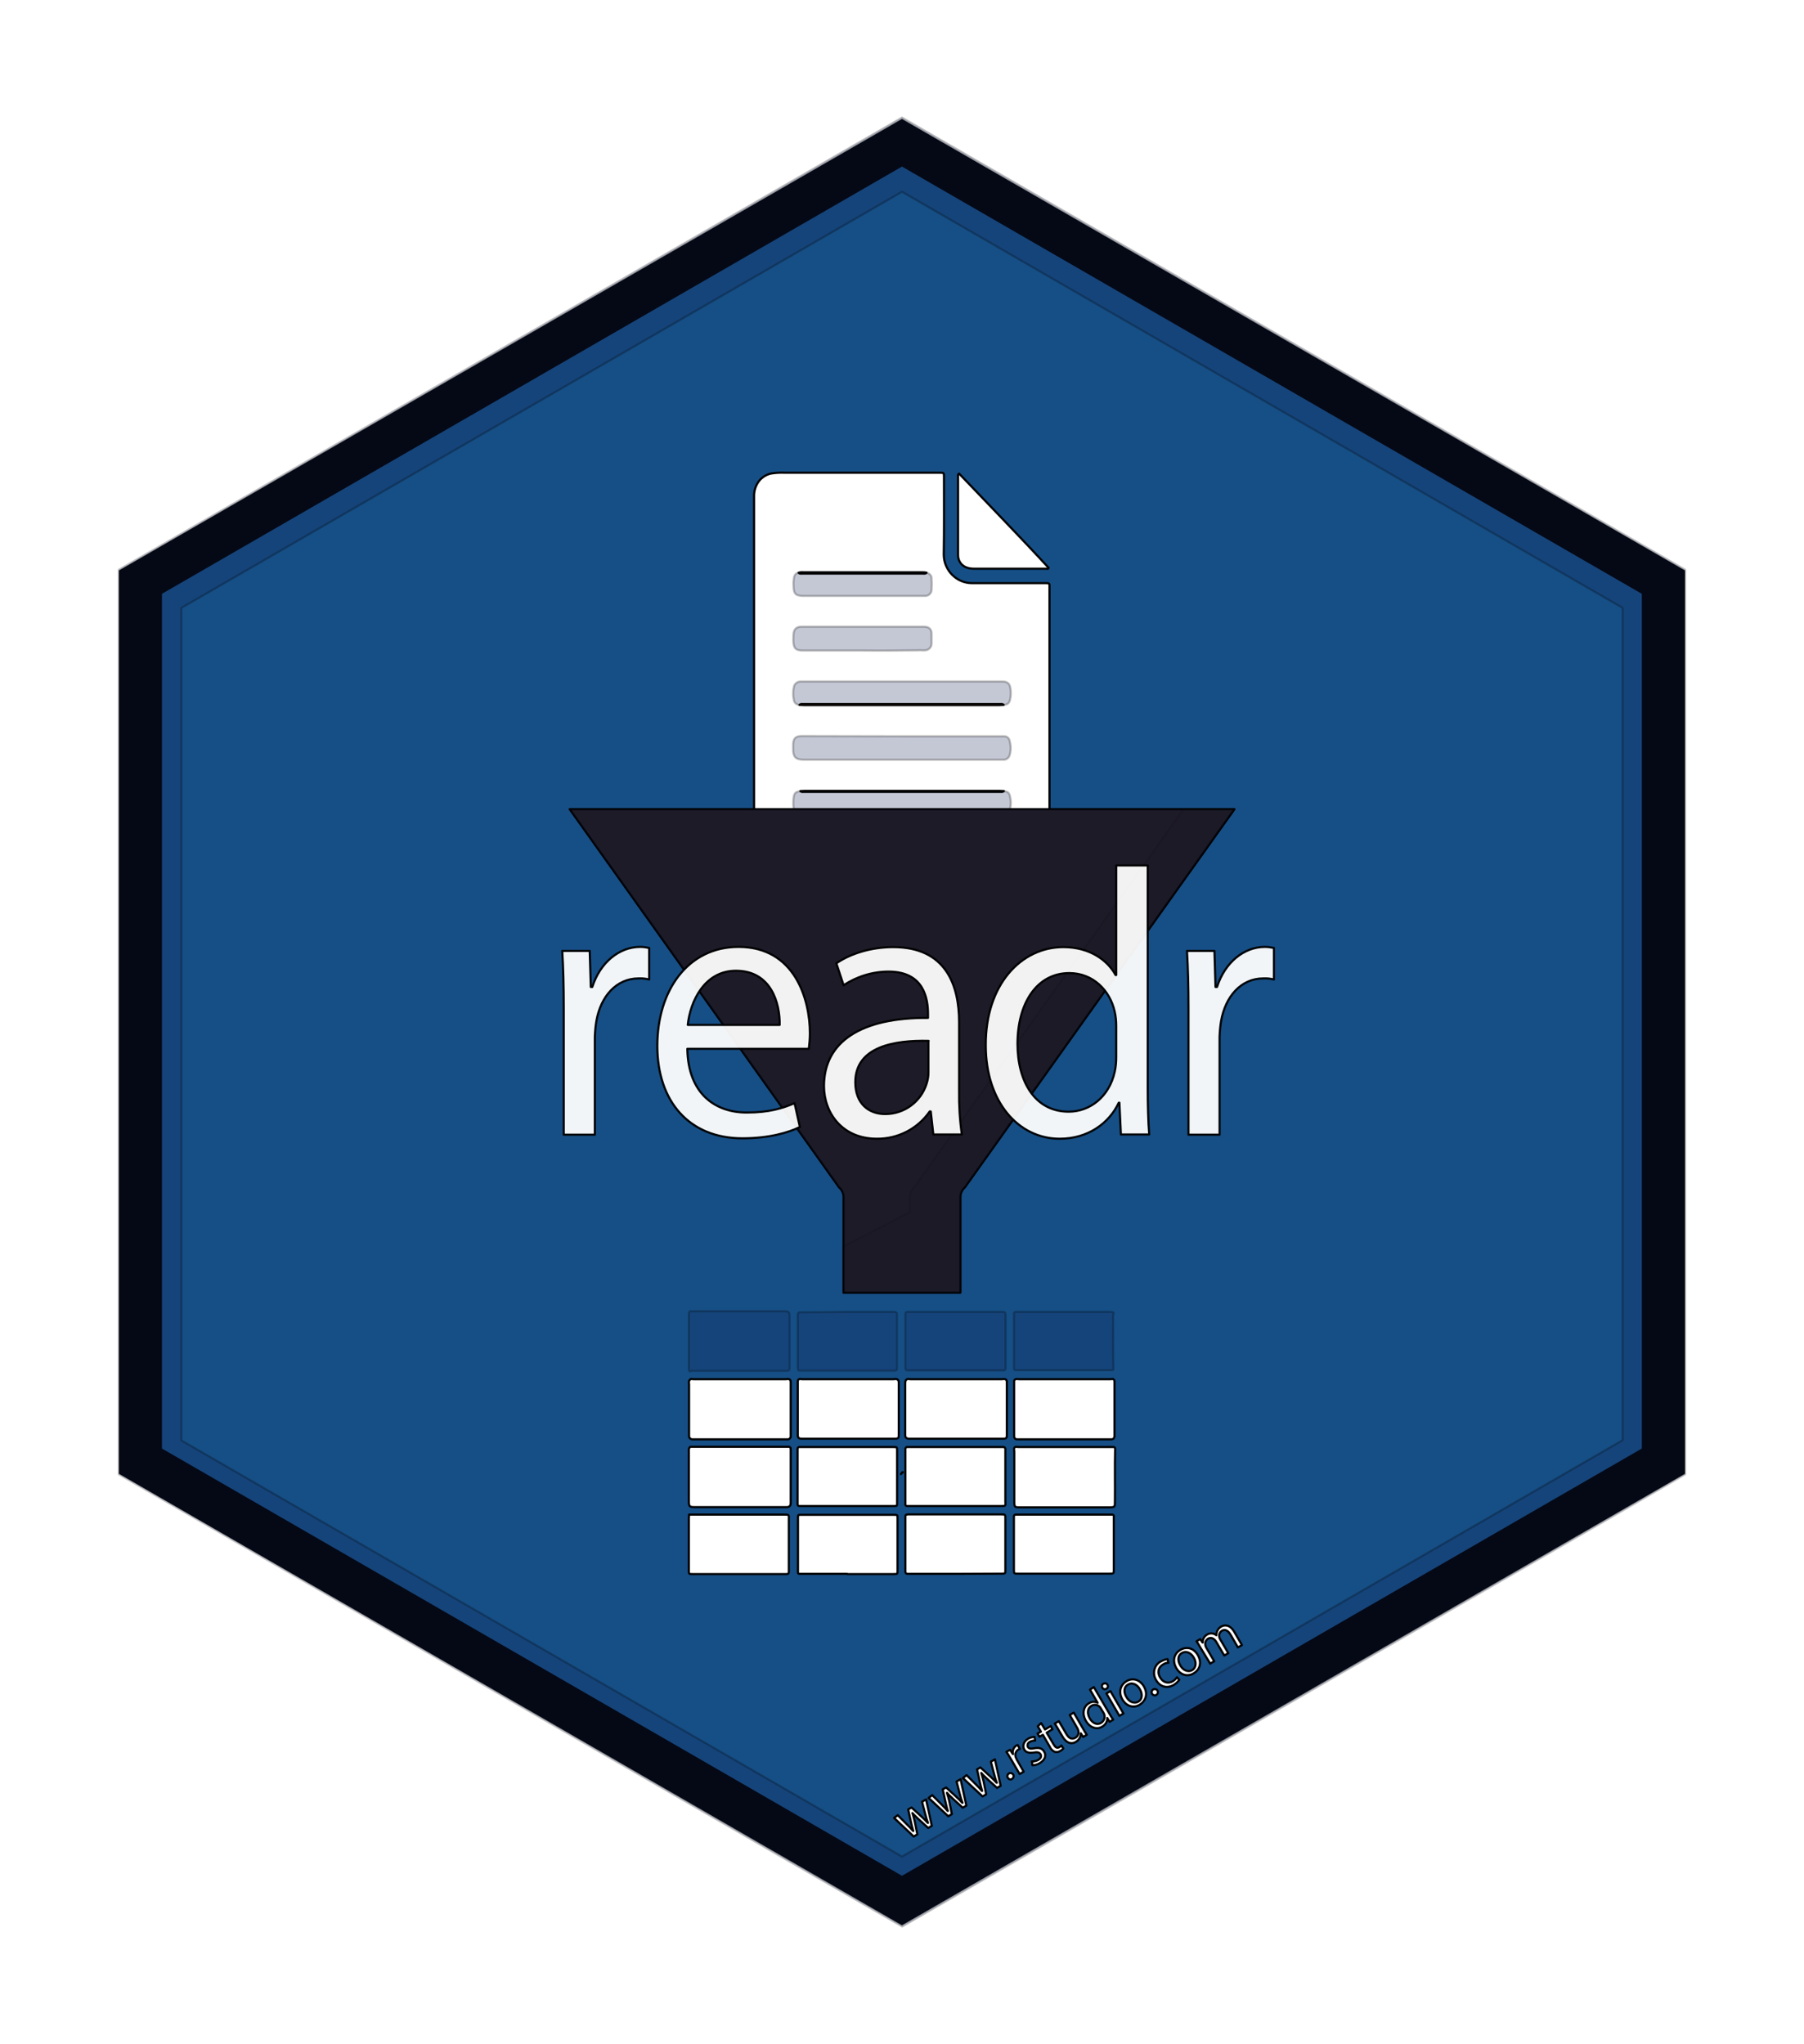 <?xml version="1.0" encoding="UTF-8" standalone="no"?>
<svg
   xmlns:dc="http://purl.org/dc/elements/1.1/"
   xmlns:cc="http://creativecommons.org/ns#"
   xmlns:rdf="http://www.w3.org/1999/02/22-rdf-syntax-ns#"
   xmlns:svg="http://www.w3.org/2000/svg"
   xmlns="http://www.w3.org/2000/svg"
   xmlns:sodipodi="http://sodipodi.sourceforge.net/DTD/sodipodi-0.dtd"
   xmlns:inkscape="http://www.inkscape.org/namespaces/inkscape"
   width="30.343in"
   height="34.374in"
   viewBox="0 0 3034.292 3437.374"
   id="svg2"
   version="1.1"
   inkscape:version="0.91 r13725"
   sodipodi:docname="readr.svg"
   inkscape:export-filename="/home/khench/Schreibtisch/PhD/data/images/hypoSymb2/logos/hypoimg.png"
   inkscape:export-xdpi="9.21"
   inkscape:export-ydpi="9.21">
  <sodipodi:namedview
     pagecolor="#ffffff"
     bordercolor="#666666"
     borderopacity="1"
     objecttolerance="10"
     gridtolerance="10"
     guidetolerance="10"
     inkscape:pageopacity="0"
     inkscape:pageshadow="2"
     inkscape:window-width="1920"
     inkscape:window-height="1056"
     id="namedview15"
     showgrid="false"
     inkscape:zoom="0.15803252"
     inkscape:cx="3759.7966"
     inkscape:cy="993.48324"
     inkscape:window-x="1366"
     inkscape:window-y="24"
     inkscape:window-maximized="1"
     inkscape:current-layer="svg2"
     fit-margin-top="2"
     fit-margin-left="2"
     fit-margin-right="2"
     fit-margin-bottom="2" />
  <defs
     id="defs7">
    <style
       type="text/css"
       id="style4286"><![CDATA[
    line, polyline, polygon, path, rect, circle {
      fill: none;
      stroke: #000000;
      stroke-linecap: round;
      stroke-linejoin: round;
      stroke-miterlimit: 10.00;
    }
  ]]></style>
    <filter
       inkscape:collect="always"
       style="color-interpolation-filters:sRGB"
       id="filter4145"
       x="-0.129"
       width="1.259"
       y="-0.112"
       height="1.224">
      <feGaussianBlur
         inkscape:collect="always"
         stdDeviation="22.953"
         id="feGaussianBlur4147" />
    </filter>
    <style
       id="style5495">.cls-1{fill:#f2f2f2;}.cls-2{fill:#fff;}.cls-3{fill:#e6b35a;}.cls-4{fill:#424242;}.cls-5{fill:#51a7f9;}.cls-6{fill:#a8d6ff;}.cls-7{fill:#0365c0;}.cls-8{fill:#164f86;}.cls-9{fill:#002452;}.cls-10{fill:#000643;}</style>
  </defs>
  <polygon
     transform="matrix(6.025,0,0,6.017,104.958,-395.383)"
     points="234.38,105.35 447.44,228.36 447.44,474.39 234.38,597.4 21.31,474.39 21.31,228.36 "
     style="fill:#000000;fill-opacity:1;stroke:#000000;stroke-width:11.072;stroke-linecap:square;stroke-linejoin:miter;stroke-miterlimit:10;stroke-dasharray:none;stroke-opacity:1;filter:url(#filter4145)"
     clip-path="url(#cpMC4wMHw0NjguNzV8NjIyLjAxfDgwLjc0)"
     id="polygon4142" />
  <g
     id="g63893"
     transform="matrix(3.585,0,0,3.585,199.641,191.995)">
    <polygon
       id="polygon63778"
       points="715.1,626.2 715.1,224.7 367.5,24 367.5,24 19.8,224.7 19.8,626.2 367.5,826.9 "
       class="st0"
       style="fill:#164f86" />
    <path
       id="path63782"
       d="M 734.9,638 734.9,213.7 705.6,196.8 427.8,36.4 367.5,1.6 307.2,36.4 29.4,196.8 0.1,213.7 0.1,638 29.4,654.9 310.7,817.3 367.6,850.1 424.5,817.3 705.8,654.9 734.9,638 Z M 29.4,622.1 29.4,231.6 367.5,36.4 367.5,36.4 705.6,231.6 705.6,622 367.5,817.3 29.4,622.1 Z"
       class="st1"
       inkscape:connector-curvature="0"
       style="fill:#14275b" />
    <path
       id="path63784"
       d="M 367,637.9 367.9,637 367.7,637 C 367.5,637.3 367.2,637.6 367,637.9 Z"
       class="st2"
       inkscape:connector-curvature="0"
       style="fill:#e6b35a" />
    <path
       id="path63786"
       d="M 298.1,262.2 C 298.1,234.6 298.1,207 298.1,179.4 298,176.5 299,173.6 301,171.4 302.5,169.9 304.4,168.8 306.5,168.5 308.5,168.2 310.5,168.1 312.6,168.2 L 385.2,168.2 C 387.2,168.2 387.2,168.2 387.2,170.2 387.2,182.4 387.3,194.5 387.1,206.7 387.2,214 393.1,220 400.4,220 L 430.8,220 C 432.4,220 433.9,220 435.5,220 436.4,220 436.8,220.3 436.7,221.2 436.7,221.7 436.7,222.1 436.7,222.6 436.7,263.3 436.7,303.9 436.7,344.6 436.8,346.5 436.4,348.4 435.7,350.2 434,354.1 430.9,355.9 426.8,356.2 426.5,356.2 426.1,356.2 425.8,356.2 L 309,356.2 C 307,356.3 305.1,355.8 303.3,354.9 299.9,353 298.4,349.9 298.1,346.2 298.1,345.6 298.1,345 298.1,344.4 L 298.1,262.2 Z"
       class="st3"
       inkscape:connector-curvature="0"
       style="fill:#ffffff" />
    <path
       id="path63788"
       d="M 394.3,168.6 C 408.3,183.3 422.5,197.8 436.3,212.8 436.1,213.5 435.5,213.2 435.1,213.2 423.8,213.2 412.5,213.2 401.3,213.2 400.3,213.2 399.3,213.1 398.3,212.8 395.6,212.1 393.7,209.6 393.8,206.7 393.8,195.1 393.8,183.6 393.8,172.1 393.8,171.3 393.8,170.5 393.8,169.7 393.7,169.2 393.9,168.8 394.3,168.6 Z"
       class="st3"
       inkscape:connector-curvature="0"
       style="fill:#ffffff" />
    <path
       id="path63790"
       d="M 367.6,291.8 413.3,291.8 C 414,291.8 414.7,291.8 415.3,291.8 416.6,291.7 417.7,292.6 418,293.8 418.6,296 418.7,298.3 418.1,300.4 417.8,301.9 416.5,302.9 415,302.8 414.5,302.8 413.9,302.8 413.4,302.8 382.7,302.8 352.1,302.8 321.4,302.8 317.4,302.8 316.4,301.3 316.4,297.9 316.4,297.1 316.4,296.3 316.4,295.4 316.6,292.7 317.7,291.7 320.4,291.7 L 367.6,291.8 367.6,291.8 Z"
       class="st1"
       inkscape:connector-curvature="0"
       style="fill:#14275b" />
    <path
       id="path63792"
       d="M 415.3,317.5 C 417.1,317.7 417.9,318.4 418.2,320 418.7,322 418.7,324 418.2,326 417.9,327.5 416.6,328.5 415.1,328.5 414.8,328.5 414.4,328.5 414.1,328.5 L 320.9,328.5 C 320.4,328.5 319.9,328.5 319.5,328.5 318.1,328.4 316.9,327.4 316.7,326 316.4,324.1 316.4,322.1 316.7,320.1 317,318.4 317.9,317.7 319.8,317.6 320.4,317.8 321.1,317.9 321.8,317.8 L 413.3,317.8 C 413.9,317.8 414.6,317.8 415.3,317.5 Z"
       class="st1"
       inkscape:connector-curvature="0"
       style="fill:#14275b" />
    <path
       id="path63794"
       d="M 319.4,277.1 C 318,277.1 316.8,276 316.7,274.6 316.3,272.7 316.3,270.8 316.7,268.9 316.9,267.3 318.3,266.1 320,266.1 320.5,266.1 321.1,266.1 321.6,266.1 L 414.5,266.1 C 416.9,266.1 418.1,267 418.4,269.4 418.7,271.2 418.6,273.1 418.2,274.8 417.7,276.4 417.1,276.9 415.3,277.1 414.7,276.9 414,276.8 413.3,276.9 L 321.4,276.9 C 320.7,276.8 320,276.9 319.4,277.1 Z"
       class="st1"
       inkscape:connector-curvature="0"
       style="fill:#14275b" />
    <path
       id="path63796"
       d="M 349.2,251.6 322.3,251.6 C 321.8,251.6 321.3,251.6 320.9,251.6 317.6,251.6 316.6,250.5 316.5,247.1 316.5,245.9 316.5,244.8 316.6,243.6 316.9,241.5 318,240.5 320.1,240.4 320.5,240.4 320.9,240.4 321.3,240.4 L 376.8,240.4 C 377.2,240.4 377.6,240.4 378,240.4 380.3,240.5 381.4,241.6 381.4,243.8 381.4,245.3 381.4,246.8 381.4,248.3 381.4,250 380.1,251.4 378.4,251.5 378.4,251.5 378.4,251.5 378.4,251.5 377.8,251.6 377.2,251.5 376.6,251.5 367.4,251.6 358.3,251.7 349.2,251.6 Z"
       class="st1"
       inkscape:connector-curvature="0"
       style="fill:#14275b" />
    <path
       id="path63798"
       d="M 379,215.1 C 380.4,215.3 381.5,216.5 381.4,217.9 381.5,219.6 381.5,221.3 381.4,223 381.4,224.6 380.1,225.9 378.6,226 378,226 377.4,226 376.8,226 L 321.4,226 C 317.6,226 316.6,225 316.6,221.2 316.5,219.9 316.6,218.6 316.8,217.3 317.1,216.1 317.7,215.2 319.1,215.1 319.7,215.3 320.3,215.4 320.9,215.3 L 377.3,215.3 C 377.8,215.4 378.4,215.3 379,215.1 Z"
       class="st1"
       inkscape:connector-curvature="0"
       style="fill:#14275b" />
    <path
       id="path63800"
       d="M 319.4,277.1 C 320,276.5 320.7,276.7 321.3,276.7 352,276.7 382.6,276.7 413.3,276.7 413.9,276.7 414.7,276.5 415.2,277.1 414.5,277.1 413.8,277.2 413.2,277.2 L 321.4,277.2 C 320.7,277.2 320.1,277.1 319.4,277.1 Z"
       class="st4"
       inkscape:connector-curvature="0"
       style="fill:#ba3224" />
    <path
       id="path63802"
       d="M 415.3,317.5 C 414.8,318.1 414,317.9 413.4,317.9 L 321.7,317.9 C 321.1,317.9 320.3,318.1 319.8,317.5 320.5,317.5 321.3,317.4 322,317.4 L 413,317.4 C 413.8,317.4 414.5,317.5 415.3,317.5 Z"
       class="st5"
       inkscape:connector-curvature="0"
       style="fill:#b13728" />
    <path
       id="path63804"
       d="M 379,215.1 C 378.5,215.7 377.7,215.5 377.1,215.5 L 320.9,215.5 C 320.2,215.5 319.5,215.7 319,215.1 319.7,214.9 320.5,214.8 321.2,214.9 L 376.8,214.9 C 377.5,214.9 378.3,214.9 379,215.1 Z"
       class="st6"
       inkscape:connector-curvature="0"
       style="fill:#aa3729" />
    <path
       id="path63806"
       d="M 268.2,625.1 C 269.9,625.1 271.7,625.1 273.4,625.1 L 312.3,625.1 C 313,625.1 313.7,625.1 314.5,625.1 315.4,625.3 315.3,626 315.3,626.7 315.3,634.9 315.3,643.2 315.3,651.4 315.3,652.8 314.7,653.4 313.3,653.4 L 270.6,653.4 C 267.7,653.4 267.5,653.2 267.5,650.4 267.5,642.8 267.5,635.2 267.5,627.7 267.5,626.7 267.3,625.7 268.2,625.1 Z"
       class="st3"
       inkscape:connector-curvature="0"
       style="fill:#ffffff" />
    <path
       id="path63808"
       d="M 392.6,684.7 370.2,684.7 C 369.5,684.7 369.1,684.4 369.1,683.6 369.1,683.5 369.1,683.4 369.1,683.2 369.1,674.9 369.1,666.6 369.1,658.3 369.1,656.9 369.2,656.9 370.5,656.8 L 414,656.8 C 416,656.8 416,656.8 416,658.8 L 416,682.8 C 416,684.6 416,684.6 414.2,684.6 L 392.6,684.7 Z"
       class="st3"
       inkscape:connector-curvature="0"
       style="fill:#ffffff" />
    <path
       id="path63810"
       d="M 392.4,652.9 370,652.9 C 369.3,652.9 369,652.5 369.1,651.9 369.1,651.6 369.1,651.3 369.1,651 L 369.1,627.2 C 369.1,627 369.1,626.7 369.1,626.5 369,625.6 369.4,625.1 370.3,625.2 370.6,625.2 370.9,625.2 371.2,625.2 L 413.7,625.2 C 414.1,625.2 414.5,625.2 415,625.2 415.5,625.2 415.9,625.5 416,626 416,626.1 416,626.1 416,626.2 416,626.5 416,626.8 416,627.1 416,635 416,642.8 416,650.7 416,652.7 416.5,652.9 413.9,652.9 406.7,652.9 399.6,652.9 392.4,652.9 Z"
       class="st3"
       inkscape:connector-curvature="0"
       style="fill:#ffffff" />
    <path
       id="path63812"
       d="M 268.5,593.3 C 269,593.3 269.5,593.4 269.9,593.4 L 312.7,593.4 C 313.2,593.4 313.7,593.3 314.1,593.3 315,593.4 315.3,593.9 315.3,594.8 315.3,603.2 315.3,611.5 315.3,619.9 315.4,620.7 314.9,621.5 314,621.6 313.9,621.6 313.7,621.6 313.6,621.6 L 312,621.6 271,621.6 C 270.4,621.6 269.8,621.6 269.2,621.6 268.4,621.6 267.6,621 267.6,620.1 267.6,620.1 267.6,620 267.6,620 267.6,619.6 267.6,619.3 267.6,618.9 267.6,611.2 267.6,603.5 267.6,595.8 267.5,594.9 267.3,593.8 268.5,593.3 Z"
       class="st3"
       inkscape:connector-curvature="0"
       style="fill:#ffffff" />
    <path
       id="path63814"
       d="M 370.3,593.3 C 370.8,593.3 371.3,593.4 371.7,593.4 L 414.1,593.4 C 414.6,593.4 415.1,593.3 415.5,593.3 416.4,593.4 416.7,593.9 416.7,594.8 416.7,603.2 416.7,611.5 416.7,619.9 416.7,621.2 416,621.3 415,621.3 408.3,621.3 401.7,621.3 395,621.3 387,621.3 379,621.3 371,621.3 369.5,621.3 369,620.8 369,619.4 369,611.4 369,603.4 369,595.4 369.1,594.5 369,593.5 370.3,593.3 Z"
       class="st3"
       inkscape:connector-curvature="0"
       style="fill:#ffffff" />
    <path
       id="path63816"
       d="M 443.7,656.9 464.8,656.9 C 465.2,656.9 465.7,656.9 466.1,656.9 466.5,656.9 466.9,657.2 466.9,657.6 466.9,657.6 466.9,657.7 466.9,657.7 466.9,657.9 466.9,658.2 466.9,658.4 466.9,666.4 466.9,674.4 466.9,682.4 466.9,684.6 466.9,684.6 464.7,684.6 L 422,684.6 C 420,684.6 420,684.6 420,682.6 L 420,657.8 C 420,657.3 420.3,656.9 420.8,656.9 420.8,656.9 420.9,656.9 420.9,656.9 421.4,656.9 421.9,656.9 422.3,656.9 L 443.7,656.9 Z"
       class="st3"
       inkscape:connector-curvature="0"
       style="fill:#ffffff" />
    <path
       id="path63818"
       d="M 420.9,625.1 C 421.3,625.1 421.7,625.2 422.2,625.2 L 465.6,625.2 C 466,625.2 466.4,625.2 466.9,625.2 467.5,625.4 467.5,625.8 467.5,626.3 467.3,634.6 467.5,642.9 467.4,651.2 467.4,653.2 467.3,653.4 465.2,653.5 459.2,653.5 453.2,653.5 447.2,653.5 439.1,653.5 431.1,653.5 423,653.5 420.3,653.5 420.2,653.4 420.2,650.7 420.2,642.9 420.2,635.2 420.2,627.4 420.1,626.4 419.7,625.5 420.9,625.1 Z"
       class="st3"
       inkscape:connector-curvature="0"
       style="fill:#ffffff" />
    <path
       id="path63820"
       d="M 421.2,593.3 C 421.7,593.3 422.2,593.4 422.6,593.4 L 465,593.4 C 465.5,593.4 466,593.3 466.4,593.3 467.2,593.5 467.2,594.2 467.2,594.9 467.2,603.2 467.2,611.5 467.2,619.8 467.2,621.1 466.7,621.6 465.5,621.6 L 464,621.6 423.3,621.6 C 422.8,621.6 422.2,621.6 421.7,621.6 420.6,621.6 420.1,621.1 420.1,619.9 L 420.1,594.8 C 420,593.9 420.4,593.4 421.2,593.3 Z"
       class="st3"
       inkscape:connector-curvature="0"
       style="fill:#ffffff" />
    <path
       id="path63822"
       d="M 319.4,593.3 C 319.9,593.3 320.4,593.4 320.8,593.4 L 363.3,593.4 C 363.8,593.4 364.3,593.3 364.7,593.3 366,593.5 366,594.5 366,595.5 366,599.2 366,602.8 366,606.5 366,610.7 366,614.9 366,619.1 366,621.1 365.9,621.3 363.9,621.3 349.4,621.3 334.9,621.3 320.5,621.3 319.1,621.3 318.6,620.9 318.6,619.5 318.6,611.4 318.6,603.3 318.6,595.2 318.6,594.4 318.5,593.6 319.4,593.3 Z"
       class="st3"
       inkscape:connector-curvature="0"
       style="fill:#ffffff" />
    <path
       id="path63824"
       d="M 268.1,561.5 C 268.2,561.5 268.3,561.5 268.4,561.5 282.6,561.5 296.9,561.5 311.1,561.5 314.8,561.5 314.8,561.5 314.8,565.1 L 314.8,587.3 C 314.8,589.5 314.8,589.5 312.7,589.5 L 270.3,589.5 C 269.6,589.4 269,589.4 268.3,589.7 L 268,589.7 C 267.3,589.4 267.5,588.7 267.5,588.1 L 267.5,563.1 C 267.5,562.5 267.4,561.8 268.1,561.5 Z"
       class="st1"
       inkscape:connector-curvature="0"
       style="fill:#14275b" />
    <path
       id="path63826"
       d="M 392.5,589.3 370.1,589.3 C 369.5,589.3 369.1,589 369.1,588.3 369.1,587.9 369.1,587.6 369.1,587.2 L 369.1,563.8 C 369.1,563.4 369.1,563.1 369.1,562.7 369.1,562.1 369.4,561.8 370,561.8 L 371.3,561.8 413.9,561.8 C 416.1,561.8 416.1,561.8 416.1,563.9 L 416.1,587.2 C 416.1,587.6 416.1,588 416.1,588.5 416.1,588.9 415.8,589.3 415.4,589.3 415.4,589.3 415.3,589.3 415.3,589.3 414.8,589.3 414.3,589.3 413.9,589.3 L 392.5,589.3 Z"
       class="st1"
       inkscape:connector-curvature="0"
       style="fill:#14275b" />
    <path
       id="path63828"
       d="M 341.7,561.8 362.8,561.8 C 363.2,561.8 363.6,561.8 364.1,561.8 364.8,561.8 365.2,562.1 365.2,562.9 365.2,563.2 365.2,563.5 365.2,563.8 L 365.2,587.3 C 365.2,587.7 365.2,588 365.2,588.4 365.2,589.1 364.8,589.4 364.2,589.4 L 320,589.4 C 318.7,589.4 318.7,589.3 318.6,588.1 318.6,586.6 318.6,585.1 318.6,583.6 L 318.6,564.3 C 318.6,563.8 318.6,563.3 318.6,562.9 318.6,562.5 318.9,562 319.5,562 L 341.7,561.8 341.7,561.8 Z"
       class="st1"
       inkscape:connector-curvature="0"
       style="fill:#14275b" />
    <path
       id="path63830"
       d="M 466.8,562.1 C 466.6,563.2 466.5,564.2 466.6,565.3 466.6,573 466.5,580.7 466.7,588.4 466.7,588.9 466.5,589.2 466,589.2 465.5,589.2 465,589.2 464.6,589.2 L 422.2,589.2 C 419.9,589.2 420,589.3 420,587.1 L 420,563.9 C 420,563.5 420,563.1 420,562.6 420,562.2 420.3,561.8 420.7,561.8 420.7,561.8 420.8,561.8 420.8,561.8 L 421.9,561.8 465.2,561.8 C 465.8,561.8 466.3,561.9 466.8,562.1 Z"
       class="st1"
       inkscape:connector-curvature="0"
       style="fill:#14275b" />
    <path
       id="path63832"
       d="M 341.8,684.7 320,684.7 C 318.7,684.7 318.7,684.7 318.7,683.4 318.7,680.3 318.7,677.1 318.7,674 318.7,668.8 318.7,663.7 318.7,658.5 318.7,657 318.7,657 320.2,657 L 363.7,657 C 365.4,657 365.4,657 365.4,658.7 365.4,666.8 365.4,674.9 365.4,683.1 365.4,684.8 365.4,684.8 363.7,684.8 L 341.8,684.8 Z"
       class="st3"
       inkscape:connector-curvature="0"
       style="fill:#ffffff" />
    <path
       id="path63834"
       d="M 341.9,652.9 319.5,652.9 C 318.9,652.9 318.5,652.7 318.5,652 318.5,651.7 318.5,651.4 318.5,651.1 L 318.5,627.1 C 318.5,626.8 318.5,626.5 318.5,626.2 318.5,625.5 318.8,625.2 319.4,625.2 L 363.6,625.2 C 365.1,625.2 365.2,625.3 365.2,626.7 365.2,634.9 365.2,643.2 365.2,651.4 365.2,652.9 365.2,652.9 363.5,652.9 L 341.9,652.9 Z"
       class="st3"
       inkscape:connector-curvature="0"
       style="fill:#ffffff" />
    <path
       id="path63836"
       d="M 267.6,656.9 312,656.9 C 314.8,656.9 314.4,656.9 314.4,659.4 314.4,667.1 314.4,674.8 314.4,682.5 314.4,682.9 314.4,683.3 314.4,683.8 314.4,684.5 314.1,684.8 313.4,684.8 L 269.2,684.8 C 267.5,684.8 267.5,684.8 267.5,683.1 267.5,680.5 267.5,677.9 267.5,675.3 267.5,669.8 267.5,664.4 267.5,658.9 267.5,658.2 267.6,657.6 267.6,656.9 L 267.6,656.9 Z"
       class="st3"
       inkscape:connector-curvature="0"
       style="fill:#ffffff" />
    <path
       id="path63838"
       d="M 397,503.4 C 395.7,504.5 394.9,506.2 394.9,507.9 L 394.9,552.8 340.1,552.8 340.1,507.9 C 340.1,506.2 339.3,504.5 338,503.4 L 211.6,326 523.5,326 397,503.4 Z"
       class="st7"
       inkscape:connector-curvature="0"
       style="fill:#221819" />
    <path
       id="path63840"
       d="M 337.9,503.4 C 339.2,504.5 340,506.2 340,507.9 L 340,552.8 394.9,552.8 394.9,507.9 C 394.9,506.2 395.7,504.5 397,503.4 L 523.4,326 211.6,326 337.9,503.4 Z"
       class="st1"
       inkscape:connector-curvature="0"
       style="fill:#14275b" />
    <path
       id="path63842"
       d="M 499.6,326 373.2,503.4 C 371.9,504.5 371.1,506.2 371.1,507.9 L 371.1,515.1 340,531.1 340,552.9 394.9,552.9 394.9,507.9 C 394.9,506.2 395.7,504.5 397,503.4 L 523.4,326 499.6,326 Z"
       class="st8"
       inkscape:connector-curvature="0"
       style="opacity:0.1;fill:#1a171b;enable-background:new" />
    <g
       id="g63844"
       class="st9"
       style="opacity:0.94">
      <path
         id="path63846"
         d="M 208.8,419.4 C 208.8,409.3 208.6,400.5 208.1,392.5 L 221,392.5 221.5,409.4 222.2,409.4 C 225.9,397.9 234.8,390.6 244.7,390.6 246.1,390.6 247.5,390.8 248.9,391.1 L 248.9,405.9 C 247.3,405.5 245.6,405.3 243.9,405.4 233.5,405.4 226.1,413.8 224.1,425.5 223.7,427.9 223.5,430.3 223.4,432.8 L 223.4,478.7 208.8,478.7 208.8,419.4 Z"
         class="st3"
         inkscape:connector-curvature="0"
         style="fill:#ffffff" />
      <path
         id="path63848"
         d="M 266.8,438.4 C 267.1,459.5 279.9,468.3 294.6,468.3 305.2,468.3 311.5,466.3 317.1,463.9 L 319.6,475.1 C 314.4,477.6 305.5,480.4 292.6,480.4 267.6,480.4 252.7,463 252.7,437 252.7,411 267.1,390.6 290.8,390.6 317.3,390.6 324.3,415.3 324.3,431.1 324.3,433.5 324.1,436 323.8,438.4 L 266.8,438.4 Z M 310.1,427.2 C 310.3,417.2 306.2,401.8 289.6,401.8 274.7,401.8 268.1,416.4 267,427.2 L 310.1,427.2 Z"
         class="st3"
         inkscape:connector-curvature="0"
         style="fill:#ffffff" />
      <path
         id="path63850"
         d="M 382.2,478.6 381,467.8 380.5,467.8 C 374.9,475.9 365.6,480.7 355.7,480.6 339.3,480.6 330.9,468.3 330.9,455.9 330.9,435.1 348.3,423.7 379.7,423.9 L 379.7,422.1 C 379.7,415 377.9,402.2 361.2,402.2 353.7,402.2 346.3,404.5 340.1,408.6 L 336.7,398.3 C 343.4,393.7 353.1,390.7 363.4,390.7 388.2,390.7 394.3,408.7 394.3,425.9 L 394.3,458 C 394.2,464.9 394.6,471.8 395.6,478.6 L 382.2,478.6 Z M 380,434.7 C 363.9,434.3 345.6,437.4 345.6,454.1 345.6,464.2 352,469 359.5,469 368.5,469.1 376.5,463.2 379.1,454.6 379.6,453 379.9,451.3 379.9,449.6 L 379.9,434.7 Z"
         class="st3"
         inkscape:connector-curvature="0"
         style="fill:#ffffff" />
      <path
         id="path63852"
         d="M 482.8,352.4 482.8,456.4 C 482.8,464 483,472.8 483.5,478.6 L 470.2,478.6 469.5,463.7 469.2,463.7 C 464.7,473.3 454.8,480.6 441.5,480.6 421.9,480.6 406.8,463 406.8,436.9 406.6,408.3 423.4,390.7 443.2,390.7 455.6,390.7 464,396.9 467.7,403.8 L 468,403.8 468,352.4 482.8,352.4 Z M 468,427.6 C 468,425.4 467.8,423.2 467.3,421 465.1,411 457.1,402.9 446,402.9 430.7,402.9 421.7,417.1 421.7,436.1 421.7,453.5 429.7,467.9 445.7,467.9 455.6,467.9 464.7,461 467.3,449.2 467.8,447 468,444.7 468,442.4 L 468,427.6 Z"
         class="st3"
         inkscape:connector-curvature="0"
         style="fill:#ffffff" />
      <path
         id="path63854"
         d="M 501.9,419.4 C 501.9,409.3 501.7,400.5 501.2,392.5 L 514.1,392.5 514.6,409.4 515.3,409.4 C 519,397.9 527.9,390.6 537.8,390.6 539.2,390.6 540.6,390.8 542,391.1 L 542,405.9 C 540.4,405.5 538.7,405.3 537,405.4 526.6,405.4 519.2,413.8 517.2,425.5 516.8,427.9 516.6,430.3 516.5,432.8 L 516.5,478.7 501.9,478.7 501.9,419.4 Z"
         class="st3"
         inkscape:connector-curvature="0"
         style="fill:#ffffff" />
    </g>
    <path
       id="path63856"
       d="M 365.5,797.9 370,802.4 C 371,803.4 371.9,804.3 372.7,805.3 L 372.8,805.3 C 372.4,804.1 372.1,802.8 371.8,801.5 L 370.4,795.2 372,794.3 376.7,798.6 C 377.8,799.6 378.8,800.6 379.6,801.5 L 379.7,801.5 C 379.2,800.2 378.8,799 378.5,797.7 L 376.9,791.6 378.8,790.5 381.5,802.9 379.8,803.9 375.3,799.8 C 374.3,798.8 373.3,798 372.4,796.9 L 372.4,796.9 C 372.8,798.2 373.2,799.5 373.5,800.9 L 374.7,806.9 373,807.9 363.8,799.2 365.5,797.9 Z"
       class="st3"
       inkscape:connector-curvature="0"
       style="fill:#ffffff" />
    <path
       id="path63858"
       d="M 381.7,788.5 386.2,793 C 387.2,794 388.1,794.9 388.9,795.9 L 389,795.9 C 388.6,794.7 388.3,793.4 388,792.1 L 386.6,785.8 388.2,784.9 392.9,789.2 C 394,790.2 395,791.2 395.8,792.1 L 395.9,792.1 C 395.4,790.8 395,789.6 394.7,788.3 L 393.1,782.1 395,781 397.7,793.4 396,794.4 391.5,790.3 C 390.5,789.3 389.5,788.5 388.6,787.4 L 388.6,787.4 C 389,788.7 389.4,790 389.7,791.4 L 390.9,797.4 389.2,798.4 380,789.8 381.7,788.5 Z"
       class="st3"
       inkscape:connector-curvature="0"
       style="fill:#ffffff" />
    <path
       id="path63860"
       d="M 397.8,779.1 402.3,783.6 C 403.3,784.6 404.2,785.5 405,786.5 L 405.1,786.5 C 404.7,785.3 404.4,784 404.1,782.7 L 402.7,776.4 404.3,775.5 409,779.8 C 410.1,780.8 411.1,781.8 411.9,782.7 L 412,782.7 C 411.5,781.4 411.1,780.2 410.8,778.9 L 409.2,772.8 411.1,771.7 413.8,784.1 412.1,785.1 407.6,781 C 406.6,780 405.6,779.2 404.7,778.1 L 404.7,778.1 C 405.1,779.4 405.5,780.7 405.8,782.1 L 407,788.1 405.3,789.1 396.1,780.5 397.8,779.1 Z"
       class="st3"
       inkscape:connector-curvature="0"
       style="fill:#ffffff" />
    <path
       id="path63862"
       d="M 417.1,780.3 C 416.7,779.6 417,778.7 417.7,778.3 418.4,777.9 419.3,778.2 419.7,778.9 420.1,779.6 419.8,780.5 419.1,780.9 418.5,781.4 417.6,781.1 417.1,780.3 417.1,780.4 417.1,780.4 417.1,780.3 Z"
       class="st3"
       inkscape:connector-curvature="0"
       style="fill:#ffffff" />
    <path
       id="path63864"
       d="M 418.5,771.4 C 417.8,770.2 417.1,769.1 416.5,768.2 L 418.2,767.2 419.5,769.2 419.6,769.2 C 419.2,767.7 419.8,766.1 421.2,765.2 421.4,765.1 421.6,765 421.8,765 L 422.8,766.8 C 422.6,766.9 422.3,767 422.1,767.1 420.8,767.9 420.3,769.6 421,771 421.1,771.3 421.3,771.6 421.4,771.9 L 424.6,777.5 422.7,778.6 418.5,771.4 Z"
       class="st3"
       inkscape:connector-curvature="0"
       style="fill:#ffffff" />
    <path
       id="path63866"
       d="M 428.4,772.7 C 429.4,772.7 430.4,772.5 431.4,772 432.8,771.2 433,770.1 432.5,769.3 432,768.5 431.1,768.2 429.4,768.5 427.1,768.9 425.6,768.4 424.9,767.2 423.9,765.5 424.5,763.3 426.7,762 427.6,761.5 428.6,761.2 429.7,761.2 L 430,762.9 C 429.1,762.9 428.3,763.1 427.5,763.5 426.6,763.9 426.2,764.9 426.5,765.8 426.5,765.8 426.5,765.9 426.6,765.9 427.1,766.8 428,766.8 429.6,766.5 431.8,766.1 433.3,766.5 434.2,768.1 435.3,769.9 434.6,772.1 432.1,773.5 431.1,774.1 429.9,774.5 428.7,774.5 L 428.4,772.7 Z"
       class="st3"
       inkscape:connector-curvature="0"
       style="fill:#ffffff" />
    <path
       id="path63868"
       d="M 432.8,754.7 434.6,757.7 437.3,756.1 438.1,757.6 435.4,759.2 438.7,764.8 C 439.5,766.1 440.2,766.6 441.3,766 441.7,765.8 442,765.5 442.3,765.2 L 443.2,766.6 C 442.8,767.1 442.3,767.5 441.7,767.8 441,768.3 440,768.4 439.2,768.2 438.2,767.8 437.3,766.9 436.9,765.9 L 433.6,760.2 432,761.1 431.1,759.6 432.7,758.7 431.2,756.2 432.8,754.7 Z"
       class="st3"
       inkscape:connector-curvature="0"
       style="fill:#ffffff" />
    <path
       id="path63870"
       d="M 452.5,757.4 C 453.1,758.5 453.7,759.4 454.2,760.2 L 452.5,761.2 451.4,759.5 451.4,759.5 C 451.4,761.2 450.5,762.7 449.1,763.5 447.5,764.5 445,764.7 442.8,761 L 439.2,754.9 441.1,753.8 444.5,759.6 C 445.6,761.6 447,762.6 448.8,761.6 450.3,760.8 450.8,758.9 449.9,757.4 449.9,757.4 449.9,757.4 449.9,757.3 L 446.2,750.9 448.1,749.8 452.5,757.4 Z"
       class="st3"
       inkscape:connector-curvature="0"
       style="fill:#ffffff" />
    <path
       id="path63872"
       d="M 457.5,737.8 464.9,750.4 C 465.4,751.3 466.1,752.4 466.6,753.1 L 464.9,754.1 463.8,752.3 463.8,752.3 C 463.9,754 462.9,755.6 461.4,756.4 458.9,757.9 455.7,756.9 453.8,753.7 451.8,750.2 452.7,746.8 455.2,745.4 456.4,744.6 458,744.5 459.3,745.2 L 459.3,745.2 455.7,739 457.5,737.8 Z M 460.9,748 C 460.7,747.7 460.6,747.5 460.4,747.2 459.4,746.1 457.7,745.8 456.4,746.6 454.4,747.8 454.3,750.2 455.6,752.5 456.8,754.6 458.9,755.8 460.9,754.6 462.2,753.8 462.9,752.2 462.4,750.7 462.3,750.4 462.2,750.1 462,749.8 L 460.9,748 Z"
       class="st3"
       inkscape:connector-curvature="0"
       style="fill:#ffffff" />
    <path
       id="path63874"
       d="M 463.9,736.7 C 464.3,737.4 464.1,738.2 463.4,738.6 462.7,739 461.9,738.8 461.5,738.1 461.1,737.5 461.3,736.6 461.9,736.3 461.9,736.3 461.9,736.3 462,736.3 462.6,735.8 463.4,736 463.9,736.7 463.8,736.6 463.9,736.6 463.9,736.7 Z M 469.5,751.3 463.4,740.8 465.3,739.7 471.4,750.2 469.5,751.3 Z"
       class="st3"
       inkscape:connector-curvature="0"
       style="fill:#ffffff" />
    <path
       id="path63876"
       d="M 481,737.5 C 483.2,741.4 481.5,744.6 479,746.1 476.2,747.8 472.8,746.9 470.9,743.6 468.9,740.1 470,736.7 472.9,735 475.8,733.3 479.1,734.3 481,737.5 Z M 472.8,742.5 C 474.1,744.8 476.4,745.7 478.3,744.7 480.2,743.7 480.5,741.2 479.1,738.8 478.1,737 475.9,735.3 473.6,736.6 471.3,737.9 471.6,740.5 472.8,742.5 L 472.8,742.5 Z"
       class="st3"
       inkscape:connector-curvature="0"
       style="fill:#ffffff" />
    <path
       id="path63878"
       d="M 484.8,740.9 C 484.4,740.2 484.7,739.3 485.4,738.9 486.1,738.5 487,738.8 487.4,739.5 487.8,740.2 487.5,741.1 486.8,741.5 486.2,741.9 485.3,741.7 484.8,740.9 484.9,740.9 484.9,740.9 484.8,740.9 Z"
       class="st3"
       inkscape:connector-curvature="0"
       style="fill:#ffffff" />
    <path
       id="path63880"
       d="M 497.6,734.4 C 496.9,735.4 496,736.2 495,736.8 491.9,738.6 488.5,737.7 486.7,734.5 484.9,731.6 485.7,727.8 488.5,726 488.7,725.9 488.9,725.8 489.1,725.7 490,725.2 491,724.8 492.1,724.7 L 492.5,726.4 C 491.6,726.4 490.8,726.7 490,727.2 487.6,728.6 487.3,731.1 488.6,733.3 490,735.7 492.4,736.3 494.5,735.1 495.3,734.6 496,734 496.5,733.2 L 497.6,734.4 Z"
       class="st3"
       inkscape:connector-curvature="0"
       style="fill:#ffffff" />
    <path
       id="path63882"
       d="M 506.3,722.8 C 508.5,726.7 506.9,729.9 504.3,731.4 501.5,733.1 498.1,732.2 496.2,728.9 494.2,725.4 495.2,722 498.2,720.3 501.2,718.6 504.5,719.6 506.3,722.8 Z M 498.1,727.7 C 499.4,730 501.8,730.9 503.6,729.9 505.4,728.9 505.8,726.3 504.4,724 503.4,722.2 501.2,720.5 498.9,721.8 496.6,723.1 496.9,725.7 498.1,727.7 L 498.1,727.7 Z"
       class="st3"
       inkscape:connector-curvature="0"
       style="fill:#ffffff" />
    <path
       id="path63884"
       d="M 507.4,719.1 C 506.8,718 506.2,717.1 505.7,716.3 L 507.4,715.3 508.5,716.9 508.6,716.9 C 508.5,715.3 509.4,713.8 510.8,713.1 512.1,712.3 513.8,712.5 515,713.5 L 515,713.5 C 515,712.8 515.1,712.1 515.4,711.5 515.8,710.6 516.4,709.9 517.3,709.4 518.7,708.6 521.3,708.3 523.4,711.9 L 527,718.1 525.1,719.2 521.7,713.3 C 520.5,711.3 519.1,710.5 517.6,711.4 516.6,712 516.1,713.2 516.4,714.4 516.5,714.8 516.6,715.1 516.8,715.4 L 520.6,721.9 518.7,723 515,716.7 C 514,715 512.6,714.3 511.1,715.1 510,715.8 509.5,717.1 509.9,718.4 510,718.8 510.1,719.1 510.3,719.4 L 514,725.7 512.1,726.8 507.4,719.1 Z"
       class="st3"
       inkscape:connector-curvature="0"
       style="fill:#ffffff" />
  </g>
  <path
     inkscape:connector-curvature="0"
     style="fill:#cccccc;stroke:none;stroke-width:6.83;stroke-linecap:square;stroke-linejoin:miter;stroke-miterlimit:10;stroke-dasharray:none"
     clip-path="url(#cpMC4wMHw0NjguNzV8NjIyLjAxfDgwLjc0)"
     d="M 1517.176,3198.912 2800.934,2458.814"
     id="polygon4315" />
  <style
     id="style4879"
     type="text/css">
	.st0{fill:#ED7D15;}
	.st1{opacity:0.25;fill:url(#SVGID_1_);enable-background:new    ;}
	.st2{fill:#AC5D12;}
	.st3{fill:#E6B35A;}
	.st4{opacity:0.94;}
	.st5{fill:#FFFFFF;}
</style>
  <style
     id="style63776"
     type="text/css">
	.st0{fill:#164F86;}
	.st1{fill:#14275B;}
	.st2{fill:#E6B35A;}
	.st3{fill:#FFFFFF;}
	.st4{fill:#BA3224;}
	.st5{fill:#B13728;}
	.st6{fill:#AA3729;}
	.st7{fill:#221819;}
	.st8{opacity:0.1;fill:#1A171B;enable-background:new    ;}
	.st9{opacity:0.94;}
</style>
</svg>
